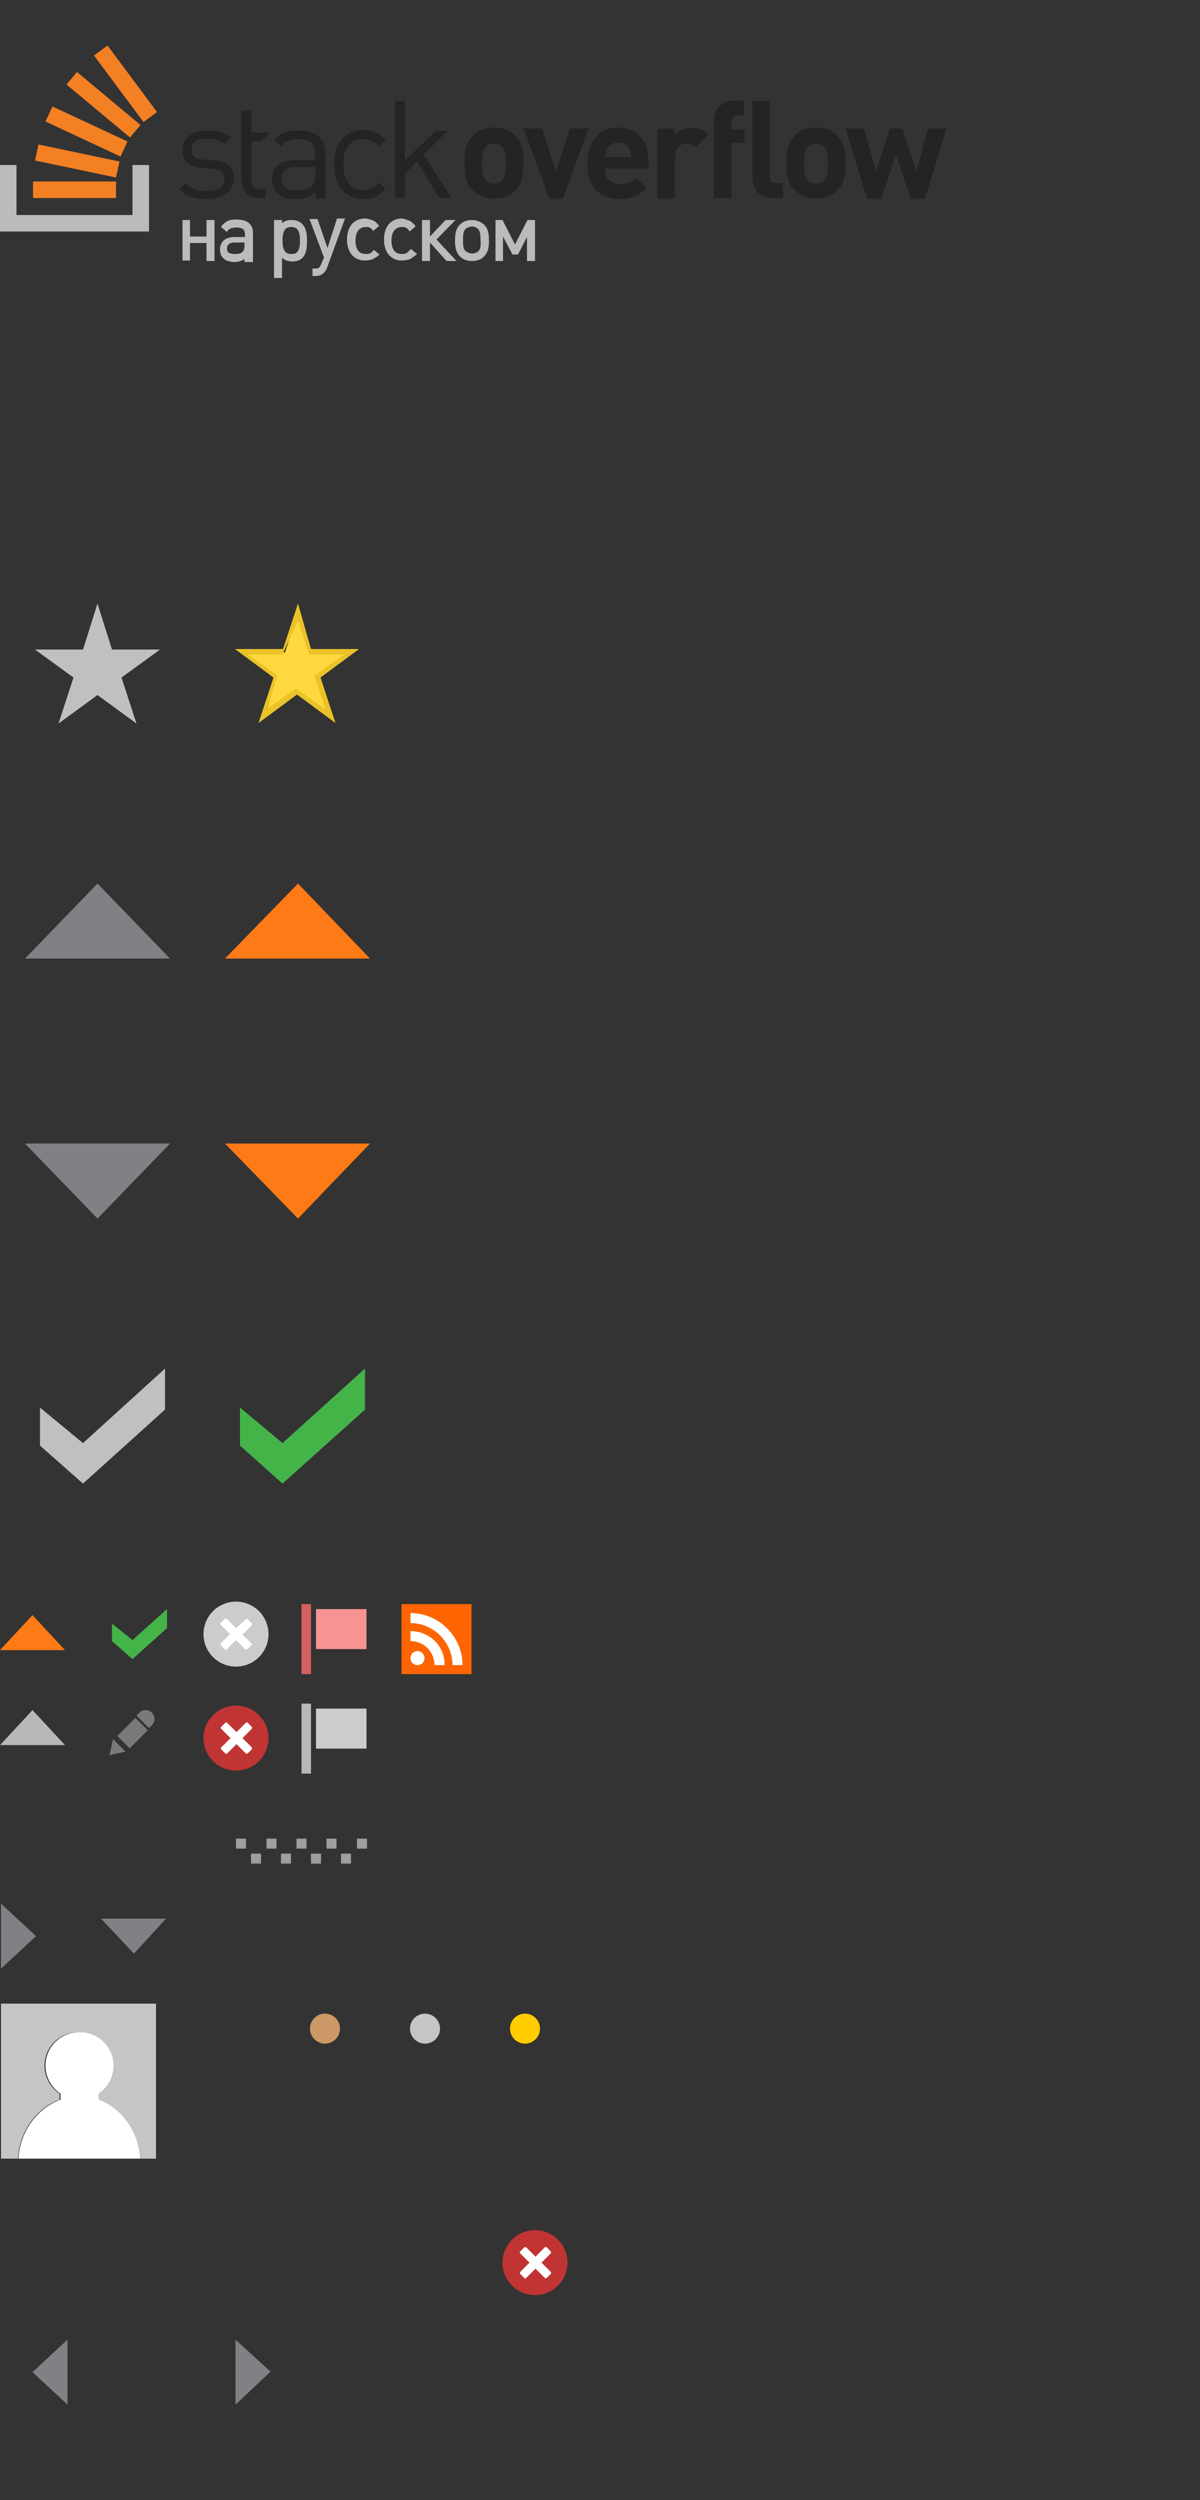 <?xml version="1.0" encoding="utf-8"?>
<!-- Generator: Adobe Illustrator 19.1.0, SVG Export Plug-In . SVG Version: 6.00 Build 0)  -->
<svg version="1.1" id="Layer_3" xmlns="http://www.w3.org/2000/svg" xmlns:xlink="http://www.w3.org/1999/xlink" x="0px" y="0px"
	 width="240px" height="500px" viewBox="-185 147 240 500" style="enable-background:new -185 147 240 500;" xml:space="preserve">
<rect x="-185" y="147" width="240" height="500" fill="#333333" stroke="none"/>
<style type="text/css">
	.st0{fill:#44B449;}
	.st1{fill:#C0C0C0;}
	.st2{fill:#FE7A16;}
	.st3{fill:#818185;}
	.st4{fill:#B8B8B8;}
	.st5{fill:#FFD83D;}
	.st6{fill:#EAC328;}
	.st7{fill:#CC9966;}
	.st8{fill:#C5C5C5;}
	.st9{fill:#FFCC00;}
	.st10{fill:#9E9E9E;}
	.st11{fill:#FFFFFF;}
	.st12{fill:#CCCCCC;}
	.st13{fill:#D35F5F;}
	.st14{fill:#F89393;}
	.st15{fill:#FE6502;}
	.st16{fill:#7A7A7A;}
	.st17{fill:#C03433;}
	.st18{fill:#BCBBBB;}
	.st19{fill:#222426;}
	.st20{fill:#F48024;}
</style>
<g>
	<polygon class="st0" points="-137,428.5 -137,436.1 -128.5,443.7 -112,428.9 -112,420.7 -128.5,435.6 	"/>
</g>
<g>
	<polygon class="st0" points="-162.6,471.7 -162.6,475.2 -158.5,478.8 -151.6,472.6 -151.6,468.8 -158.5,475 	"/>
</g>
<g>
	<polygon class="st1" points="-177,428.5 -177,436.1 -168.4,443.7 -152,428.9 -152,420.7 -168.4,435.6 	"/>
</g>
<polygon class="st2" points="-140,338.7 -111,338.7 -125.4,323.7 "/>
<polygon class="st3" points="-180,338.7 -151,338.7 -165.5,323.7 "/>
<polygon class="st2" points="-125.4,390.7 -111,375.7 -140,375.7 "/>
<polygon class="st2" points="-178.5,470 -185,477 -172,477 "/>
<polygon class="st3" points="-177.8,534.2 -184.8,527.7 -184.8,540.7 "/>
<polygon class="st3" points="-130.9,621.3 -137.9,614.9 -137.9,627.9 "/>
<polygon class="st3" points="-178.5,621.4 -171.5,627.9 -171.5,614.9 "/>
<polygon class="st3" points="-158.2,537.7 -151.8,530.7 -164.8,530.7 "/>
<polygon class="st4" points="-178.5,489 -185,496 -172,496 "/>
<polygon class="st3" points="-165.5,390.7 -151,375.7 -180,375.7 "/>
<g>
	<polygon class="st5" points="-125.4,285.5 -132.1,290.4 -129.7,282.3 -136.3,277.5 -128,277.5 -125.4,269.4 -122.8,277.5 
		-114.5,277.5 -121.1,282.3 -118.7,290.4 	"/>
	<path class="st6" d="M-125.4,271.1l2,6.1l0.2,0.7h0.7h6.3l-5.3,3.8l-0.6,0.4l0.2,0.7l2,6.1l-5.3-3.8l-0.6-0.4l-0.6,0.4l-5.3,3.8
		l2-6.1l0.2-0.7l-0.6-0.4l-5.3-3.8h6.3h0.7l0.2-0.7L-125.4,271.1 M-125.4,267.7l-3,9.1h-9.6l7.7,5.7l-3,9.1l7.7-5.7l7.7,5.7l-3-9.1
		l7.7-5.7h-9.6L-125.4,267.7L-125.4,267.7z"/>
</g>
<g>
	<polygon class="st1" points="-165.5,267.7 -162.6,276.9 -153,276.9 -160.7,282.5 -157.7,291.7 -165.5,286 -173.3,291.7 
		-170.3,282.5 -178,276.9 -168.4,276.9 	"/>
</g>
<circle class="st7" cx="-120" cy="552.7" r="3"/>
<circle class="st8" cx="-100" cy="552.7" r="3"/>
<circle class="st9" cx="-80" cy="552.7" r="3"/>
<rect x="-137.8" y="514.7" class="st10" width="2" height="2"/>
<rect x="-134.8" y="517.7" class="st10" width="2" height="2"/>
<rect x="-128.8" y="517.7" class="st10" width="2" height="2"/>
<rect x="-122.8" y="517.7" class="st10" width="2" height="2"/>
<rect x="-116.8" y="517.7" class="st10" width="2" height="2"/>
<rect x="-131.7" y="514.7" class="st10" width="2" height="2"/>
<rect x="-125.7" y="514.7" class="st10" width="2" height="2"/>
<rect x="-119.7" y="514.7" class="st10" width="2" height="2"/>
<rect x="-113.6" y="514.7" class="st10" width="2" height="2"/>
<g>
	<path class="st8" d="M-184.8,547.7v31h3.4c0.3-5.5,3.7-10.1,8.3-11.8v-1.2c-1.8-1.2-3-3.3-3-5.6c0-3.7,3-6.7,6.8-6.7s6.8,3,6.8,6.7
		c0,2.3-1.2,4.4-3,5.6v1.2c4.6,1.7,8,6.3,8.3,11.8h3.4v-31H-184.8z"/>
	<path class="st11" d="M-181.3,578.7h24.3c-0.3-5.5-3.7-10.1-8.3-11.8v-1.2c1.8-1.2,3-3.3,3-5.6c0-3.7-3-6.7-6.8-6.7s-6.8,3-6.8,6.7
		c0,2.3,1.2,4.4,3,5.6v1.2C-177.5,568.6-181,573.2-181.3,578.7z"/>
</g>
<g>
	<rect x="-124.7" y="487.7" class="st4" width="1.9" height="14"/>
	<rect x="-121.8" y="488.7" class="st12" width="10.1" height="8"/>
</g>
<g>
	<rect x="-124.7" y="467.8" class="st13" width="1.9" height="14"/>
	<rect x="-121.8" y="468.8" class="st14" width="10.1" height="8"/>
</g>
<g>
	<rect x="-104.7" y="467.8" class="st15" width="14" height="14"/>
	<path class="st11" d="M-101.5,477.2c-0.8,0-1.4,0.6-1.4,1.4s0.6,1.4,1.4,1.4s1.4-0.6,1.4-1.4C-100.1,477.9-100.7,477.2-101.5,477.2
		z M-102.9,473.2v2c1.3,0,2.5,0.5,3.4,1.4s1.4,2.1,1.4,3.4h2C-96,476.2-99.1,473.2-102.9,473.2z M-102.9,469.6v2
		c4.6,0,8.4,3.8,8.4,8.4h2C-92.5,474.3-97.2,469.6-102.9,469.6z"/>
</g>
<g>
	<polygon class="st16" points="-162.4,494.8 -163.1,498 -159.9,497.3 	"/>
	
		<rect x="-160.3" y="491.1" transform="matrix(0.707 0.707 -0.707 0.707 302.617 256.682)" class="st16" width="3.5" height="5.1"/>
	<path class="st16" d="M-155.9,489c-0.4,0-0.8,0.1-1.1,0.4l-0.7,0.7l2.5,2.5l0.7-0.7c0.2-0.3,0.4-0.7,0.4-1.1
		C-154.1,489.8-154.9,489-155.9,489z"/>
</g>
<g>
	<circle class="st17" cx="-78" cy="599.5" r="6.5"/>
	<path class="st11" d="M-74.8,601.4L-74.8,601.4l-1.9-1.9l1.9-1.9l0,0c0,0,0,0,0-0.1c0-0.1,0-0.2,0-0.2l-0.9-0.9
		c-0.1-0.1-0.1-0.1-0.2,0H-76l0,0l-1.9,1.9l-1.9-1.9l0,0c0,0,0,0-0.1,0s-0.2,0-0.2,0l-0.9,0.9c-0.1,0.1-0.1,0.1,0,0.2v0.1l0,0
		l1.9,1.9l-1.9,1.9l0,0c0,0,0,0,0,0.1c0,0.1,0,0.2,0,0.2l0.9,0.9c0.1,0.1,0.1,0.1,0.2,0h0.1l0,0l1.9-1.9l1.9,1.9l0,0c0,0,0,0,0.1,0
		s0.2,0,0.2,0l0.9-0.9C-74.8,601.7-74.8,601.6-74.8,601.4C-74.8,601.5-74.8,601.5-74.8,601.4z"/>
</g>
<g>
	<circle class="st17" cx="-137.8" cy="494.6" r="6.5"/>
	<path class="st11" d="M-134.6,496.5L-134.6,496.5l-1.9-1.9l1.9-1.9l0,0c0,0,0,0,0-0.1s0-0.2,0-0.2l-0.9-0.9c-0.1-0.1-0.1-0.1-0.2,0
		h-0.1l0,0l-1.9,1.9l-1.9-1.9l0,0c0,0,0,0-0.1,0s-0.2,0-0.2,0l-0.9,0.9c-0.1,0.1-0.1,0.1,0,0.2v0.1l0,0l1.9,1.9l-1.9,1.9l0,0
		c0,0,0,0,0,0.1s0,0.2,0,0.2l0.9,0.9c0.1,0.1,0.1,0.1,0.2,0h0.1l0,0l1.9-1.9l1.9,1.9l0,0c0,0,0,0,0.1,0s0.2,0,0.2,0l0.9-0.9
		C-134.6,496.7-134.6,496.6-134.6,496.5C-134.6,496.6-134.6,496.5-134.6,496.5z"/>
</g>
<g>
	<circle class="st12" cx="-137.8" cy="473.8" r="6.5"/>
	<path class="st11" d="M-134.6,475.8L-134.6,475.8l-1.9-1.9l1.9-1.9l0,0c0,0,0,0,0-0.1s0-0.2,0-0.2l-0.9-0.9c-0.1-0.1-0.1-0.1-0.2,0
		h-0.1l0,0l-2,1.8l-1.9-1.9l0,0c0,0,0,0-0.1,0s-0.2,0-0.2,0l-0.9,0.9c-0.1,0.1-0.1,0.1,0,0.2v0.1l0,0l1.9,1.9l-1.9,1.9l0,0
		c0,0,0,0,0,0.1s0,0.2,0,0.2l0.9,0.9c0.1,0.1,0.1,0.1,0.2,0h0.1l0,0l1.9-1.9l1.9,1.9l0,0c0,0,0,0,0.1,0s0.2,0,0.2,0l0.9-0.9
		C-134.6,476-134.6,475.9-134.6,475.8L-134.6,475.8z"/>
</g>
<path class="st18" d="M-143.7,194.3h-3.3V191h-1.5v8.1h1.5v-3.5h3.3v3.6h1.6V191h-1.6V194.3z M-137.8,190.9c-0.8,0-1.3,0.1-1.9,0.4
	l-0.1,0.1c-0.3,0.2-0.5,0.3-0.9,0.8l-0.1,0.2l1.2,1l0.1-0.2c0.2-0.3,0.4-0.4,0.6-0.5c0.3-0.1,0.7-0.2,1.1-0.2c1.3,0,1.8,0.4,1.8,1.4
	v0.5h-2.1c-1.8,0-2.9,0.9-2.9,2.5c0,1.6,1.1,2.5,2.9,2.5c0.5,0,1-0.1,1.5-0.3c0.2-0.1,0.3-0.2,0.5-0.3v0.6h1.7v-5.7
	C-134.4,191.8-135.5,190.9-137.8,190.9z M-136.1,196.1c0,1.2-0.5,1.7-1.8,1.7c-1.4,0-1.7-0.4-1.7-1.1c0-0.5,0.2-1.2,1.6-1.2h1.9
	V196.1z M-126.7,191c-0.6,0-1,0.1-1.4,0.3c-0.2,0.1-0.3,0.2-0.5,0.3V191h-1.6v11.6h1.6v-4.1c0,0,0,0,0.1,0.1
	c0.2,0.2,0.3,0.3,0.6,0.4l0.2,0.1c0.4,0.1,0.7,0.2,1.1,0.2c2.1,0,3-1.2,3-4C-123.5,192.4-124.6,191-126.7,191z M-126.7,197.8
	c-1.1,0-1.8-0.5-1.8-2.7c0-2.4,0.9-2.7,1.7-2.7c1.1,0,1.8,0.5,1.8,2.7C-125,197.5-125.8,197.8-126.7,197.8z M-119.5,196.6l-2-5.8
	h-1.6l2.9,7.7l-0.6,1.4c-0.3,0.7-0.5,0.8-1.1,0.8h-0.6v1.5h0.7c1,0,1.8-0.6,2.2-1.6l3.6-9.9h-1.6L-119.5,196.6z M-110.2,197
	c-0.2,0.1-0.3,0.3-0.4,0.4c-0.2,0.2-0.3,0.2-0.5,0.3s-0.4,0.1-0.7,0.1c-1.4,0-2.1-0.9-2.1-2.7c0-1.2,0.4-2.7,2.1-2.7
	c0.2,0,0.5,0,0.7,0.1c0.2,0.1,0.4,0.2,0.6,0.5l0.1,0.2l1.2-1l-0.1-0.2c-0.5-0.6-0.8-0.8-1.3-1c-0.4-0.1-0.9-0.3-1.4-0.3
	c-2.2,0-3.6,1.6-3.6,4.2c0,2.6,1.4,4.2,3.6,4.2c0.5,0,1-0.1,1.3-0.2c0.4-0.1,0.6-0.3,1-0.5c0.1-0.1,0.3-0.2,0.4-0.3l0.2-0.2l-1.2-1
	L-110.2,197z M-103,197c-0.2,0.1-0.3,0.3-0.4,0.4c-0.2,0.2-0.3,0.2-0.5,0.3s-0.4,0.1-0.7,0.1c-1.4,0-2.1-0.9-2.1-2.7
	c0-1.2,0.4-2.7,2.1-2.7c0.2,0,0.5,0,0.7,0.1c0.2,0.1,0.4,0.2,0.7,0.6l0.1,0.2l1.2-1l-0.1-0.2c-0.5-0.6-0.8-0.8-1.2-1l0,0
	c-0.2-0.1-0.4-0.1-0.6-0.2c-0.2-0.1-0.4-0.1-0.7-0.2h-0.1c-2.2,0-3.6,1.6-3.6,4.2c0,2.6,1.4,4.2,3.6,4.2c0.5,0,1-0.1,1.4-0.2
	c0.3-0.1,0.5-0.2,0.8-0.5c0.2-0.1,0.3-0.2,0.6-0.4l0.2-0.2l-1.2-1L-103,197z M-93.9,191h-2l-3.1,3.3V191h-1.6v8.2h1.6v-3.7l3.3,3.7
	h2l-4-4.3L-93.9,191z M-90.6,191c-1,0-1.8,0.3-2.4,0.9c-0.7,0.7-1,1.6-1,3.2c0,1.6,0.3,2.5,1,3.2c0.6,0.6,1.4,0.9,2.4,0.9
	s1.8-0.3,2.4-0.9c0.7-0.7,1-1.6,1-3.2c0-1.6-0.3-2.5-1-3.2C-88.9,191.3-89.8,191-90.6,191z M-89.3,197.2c-0.3,0.3-0.8,0.5-1.3,0.5
	s-0.9-0.2-1.3-0.5c-0.4-0.4-0.5-0.9-0.5-2.2c0-1.2,0.1-1.8,0.5-2.2c0.3-0.3,0.7-0.4,1.3-0.5c0.5,0,0.9,0.2,1.2,0.5
	c0.4,0.4,0.5,1,0.5,2.2C-88.8,196.2-88.9,196.8-89.3,197.2z M-79.5,191l-2.5,4.9l-2.5-4.9h-1.4v8.2h1.5v-4.9l1.9,3.6h1.1l1.8-3.5
	v4.8h1.6V191H-79.5z"/>
<path class="st19" d="M-142.2,179.1l-2.2-0.2c-1.7-0.1-2.3-0.8-2.3-2c0-1.4,1-2.2,3-2.2c1.4,0,2.6,0.3,3.6,1.1l1.3-1.3
	c-1.2-1-2.9-1.4-4.8-1.4c-2.9,0-4.9,1.5-4.9,3.9c0,2.2,1.4,3.4,4,3.6l2.2,0.2c1.6,0.1,2.2,0.8,2.2,2c0,1.6-1.4,2.4-3.6,2.4
	c-1.7,0-3.1-0.4-4.2-1.6l-1.3,1.3c1.5,1.4,3.2,1.9,5.5,1.9c3.2,0,5.5-1.5,5.5-4.1C-138.2,180.2-139.8,179.3-142.2,179.1z
	 M-125.4,173.1c-2.2,0-3.5,0.4-4.7,1.9l1.3,1.3c0.8-1.1,1.7-1.5,3.4-1.5c2.5,0,3.4,1,3.4,2.9v1.3h-4c-3,0-4.6,1.5-4.6,3.9
	c0,1.1,0.4,2.1,1,2.7c0.8,0.9,1.9,1.2,3.8,1.2c1.8,0,2.8-0.4,3.9-1.4v1.3h2v-9.1C-120,174.6-121.8,173.1-125.4,173.1z M-121.9,181.9
	c0,1.1-0.2,1.9-0.7,2.3c-0.8,0.8-1.9,0.9-3,0.9c-2.1,0-3.1-0.7-3.1-2.3c0-1.6,1-2.4,3-2.4h3.8C-121.9,180.4-121.9,181.9-121.9,181.9
	z M-112.3,174.8c1.3,0,2.1,0.4,3.1,1.5l1.3-1.3c-1.4-1.5-2.5-2-4.4-2c-3.4,0-5.9,2.3-5.9,6.9c0,4.6,2.6,6.9,5.9,6.9
	c1.9,0,3-0.5,4.4-2l-1.3-1.3c-1,1.1-1.8,1.5-3.1,1.5c-1.3,0-2.4-0.5-3.1-1.5c-0.6-0.9-0.9-1.9-0.9-3.6s0.2-2.7,0.9-3.6
	C-114.7,175.3-113.6,174.8-112.3,174.8z M-95.5,173.2h-2.4l-6.1,5.9v-11.9h-2v19.4h2v-4.9l2.4-2.4l4.5,7.3h2.4l-5.6-8.7L-95.5,173.2
	z M-86.2,172.5c-2.1,0-3.5,0.8-4.3,1.7c-1.3,1.3-1.6,2.9-1.6,5.4s0.3,4.1,1.6,5.4c0.9,0.9,2.3,1.7,4.3,1.7c2.1,0,3.5-0.8,4.3-1.7
	c1.3-1.3,1.6-2.9,1.6-5.4s-0.3-4.1-1.6-5.4C-82.7,173.3-84.2,172.5-86.2,172.5z M-84.6,183.1c-0.4,0.4-0.9,0.6-1.6,0.6
	s-1.2-0.2-1.6-0.6c-0.7-0.7-0.8-2-0.8-3.4c0-1.4,0.1-2.7,0.8-3.4c0.4-0.4,0.9-0.6,1.6-0.6s1.2,0.2,1.6,0.6c0.7,0.7,0.8,1.9,0.8,3.4
	C-83.8,181.1-83.9,182.3-84.6,183.1z M-71,172.7l-2.8,8.6l-2.8-8.6h-3.7l5.2,14h2.7l5.1-14H-71z M-61.4,172.5
	c-3.6,0-6.1,2.6-6.1,7.1c0,5.7,3.2,7.2,6.5,7.2c2.5,0,3.9-0.8,5.3-2.2l-2.1-2.1c-0.9,0.9-1.6,1.3-3.2,1.3c-2,0-3.1-1.3-3.1-3.1h8.8
	v-1.6C-55.3,175.3-57.5,172.5-61.4,172.5z M-64,178.4c0-0.6,0.1-1,0.3-1.5c0.4-0.8,1.2-1.4,2.3-1.4c1.2,0,2,0.6,2.3,1.4
	c0.2,0.5,0.3,0.9,0.3,1.5H-64z M-50.1,174v-1.3h-3.4v14h3.5v-8.4c0-1.8,1.2-2.6,2.3-2.6c0.9,0,1.3,0.3,1.8,0.8l2.6-2.6
	c-1-1-1.9-1.3-3.3-1.3C-48.1,172.5-49.5,173.2-50.1,174z M-42.2,171.2v15.4h3.5v-11h2.6v-2.7h-2.6v-1.5c0-0.8,0.4-1.3,1.2-1.3h1.3
	v-3h-2C-41,167.2-42.2,169.2-42.2,171.2z M-21.8,172.5c-2.1,0-3.5,0.8-4.3,1.7c-1.3,1.3-1.6,2.9-1.6,5.4s0.3,4.1,1.6,5.4
	c0.9,0.9,2.3,1.7,4.3,1.7c2.1,0,3.5-0.8,4.3-1.7c1.3-1.3,1.6-2.9,1.6-5.4s-0.3-4.1-1.6-5.4C-18.3,173.3-19.7,172.5-21.8,172.5z
	 M-20.2,183.1c-0.4,0.4-0.9,0.6-1.6,0.6s-1.2-0.2-1.6-0.6c-0.7-0.7-0.8-2-0.8-3.4c0-1.4,0.1-2.7,0.8-3.4c0.4-0.4,0.9-0.6,1.6-0.6
	s1.2,0.2,1.6,0.6c0.7,0.7,0.8,1.9,0.8,3.4C-19.4,181.1-19.5,182.3-20.2,183.1z M0.6,172.7l-2.3,8.6l-2.8-8.6H-7l-2.8,8.6l-2.4-8.6
	h-3.7l4.3,14h2.9l2.9-8.8l2.9,8.8H0l4.3-14H0.6z M-31,182.4v-15.2h-3.5v15.4c0,2,1.2,4,4.1,4h2v-3h-1.3
	C-30.7,183.7-31,183.3-31,182.4z M-132.8,175.3l1.8-1.8h-3.7v-4.4h-2V183c0,2,1.1,3.6,3.4,3.6h1.4v-1.7h-1c-1.3,0-1.8-0.7-1.8-2
	v-7.7L-132.8,175.3C-132.8,175.2-132.8,175.3-132.8,175.3z"/>
<polygon class="st18" points="-158.5,190 -158.5,180 -155.2,180 -155.2,193.3 -185,193.3 -185,180 -181.7,180 -181.7,190 "/>
<path class="st20" d="M-178,179.1l16.2,3.4l0.7-3.2l-16.2-3.4L-178,179.1z M-175.9,171.3l15,7l1.4-3l-15-7L-175.9,171.3z
	 M-171.7,163.9l12.7,10.6l2.1-2.5l-12.7-10.6L-171.7,163.9z M-163.5,156.1l-2.7,2l9.9,13.3l2.7-2L-163.5,156.1z M-178.4,186.6h16.6
	v-3.3h-16.6V186.6z"/>
</svg>
